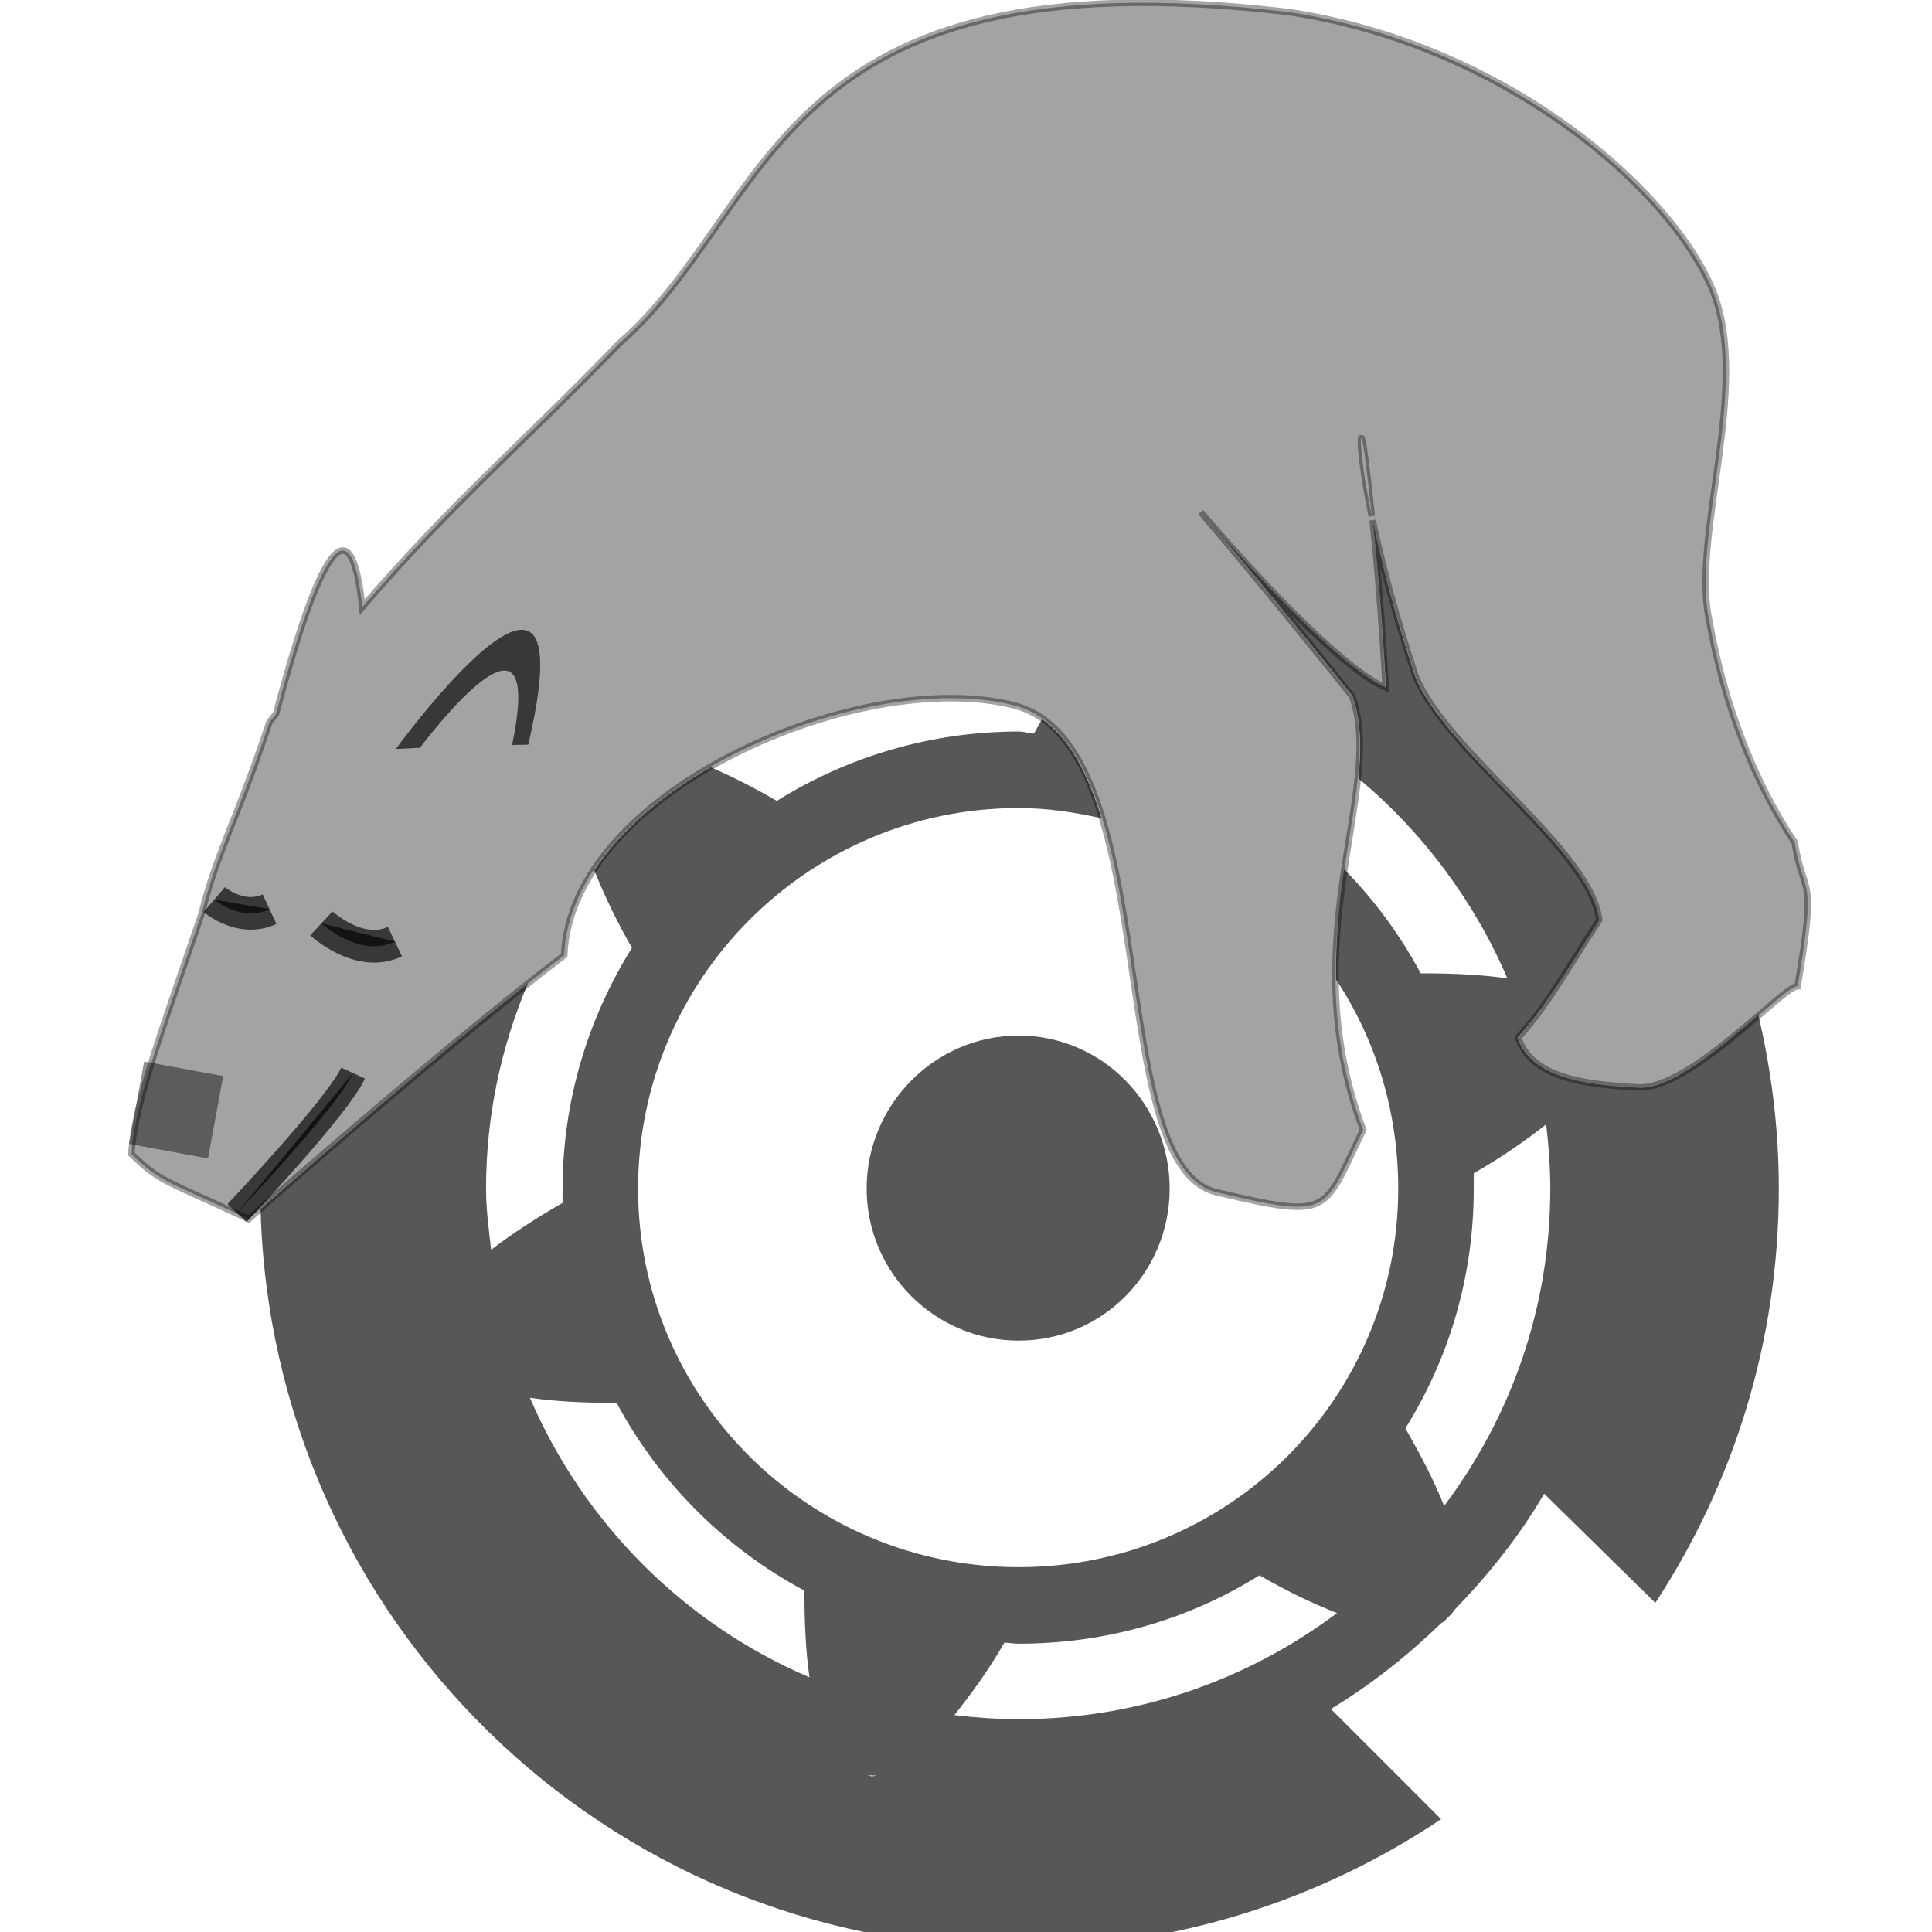 <?xml version="1.0" encoding="UTF-8" standalone="no"?>
<!-- Created with Inkscape (http://www.inkscape.org/) -->
<svg
   xmlns:dc="http://purl.org/dc/elements/1.1/"
   xmlns:cc="http://creativecommons.org/ns#"
   xmlns:rdf="http://www.w3.org/1999/02/22-rdf-syntax-ns#"
   xmlns:svg="http://www.w3.org/2000/svg"
   xmlns="http://www.w3.org/2000/svg"
   xmlns:sodipodi="http://sodipodi.sourceforge.net/DTD/sodipodi-0.dtd"
   xmlns:inkscape="http://www.inkscape.org/namespaces/inkscape"
   width="64"
   height="64"
   id="svg2"
   version="1.1"
   inkscape:version="0.46"
   sodipodi:docname="arora.alt.svg"
   sodipodi:version="0.32"
   inkscape:output_extension="org.inkscape.output.svg.inkscape">
  <defs
     id="defs4">
    <inkscape:perspective
       sodipodi:type="inkscape:persp3d"
       inkscape:vp_x="0 : 526.18109 : 1"
       inkscape:vp_y="0 : 1000 : 0"
       inkscape:vp_z="744.09448 : 526.18109 : 1"
       inkscape:persp3d-origin="372.04724 : 350.78739 : 1"
       id="perspective10" />
    <inkscape:perspective
       id="perspective2389"
       inkscape:persp3d-origin="372.04724 : 350.78739 : 1"
       inkscape:vp_z="744.09448 : 526.18109 : 1"
       inkscape:vp_y="0 : 1000 : 0"
       inkscape:vp_x="0 : 526.18109 : 1"
       sodipodi:type="inkscape:persp3d" />
    <inkscape:perspective
       id="perspective3812"
       inkscape:persp3d-origin="372.04724 : 350.78739 : 1"
       inkscape:vp_z="744.09448 : 526.18109 : 1"
       inkscape:vp_y="0 : 1000 : 0"
       inkscape:vp_x="0 : 526.18109 : 1"
       sodipodi:type="inkscape:persp3d" />
  </defs>
  <sodipodi:namedview
     id="base"
     pagecolor="#ffffff"
     bordercolor="#666666"
     borderopacity="1.0"
     inkscape:pageopacity="0.0"
     inkscape:pageshadow="2"
     inkscape:zoom="6.390625"
     inkscape:cx="27.750596"
     inkscape:cy="25.761673"
     inkscape:document-units="px"
     inkscape:current-layer="layer1"
     showgrid="true"
     inkscape:window-width="1440"
     inkscape:window-height="854"
     inkscape:window-x="-4"
     inkscape:window-y="-1"
     inkscape:window-maximized="0"
     showguides="true"
     inkscape:guide-bbox="true">
    <inkscape:grid
       type="xygrid"
       id="grid2816"
       empspacing="4"
       visible="true"
       enabled="true"
       snapvisiblegridlinesonly="true" />
  </sodipodi:namedview>
  <g
     inkscape:label="Layer 1"
     inkscape:groupmode="layer"
     id="layer1"
     transform="translate(0,-988.362)">
    <g
       id="g3870">
      <path
         id="path2427"
         d="M 51.089,991.973 C 48.802,990.486 45.955,989.258 42.719,988.765 C 25.486,986.72 25.695,995.231 20.503,999.748 C 17.235,1003.126 15.047,1004.939 12,1008.474 C 11.423,1002.883 9.294,1011.52 9.141,1012.014 C 9.067,1012.11 9.002,1012.18 8.927,1012.278 C 7.785,1015.698 7.226,1016.47 6.673,1018.646 C 5.411,1022.361 4.453,1024.885 4.353,1026.589 C 5.335,1027.54 5.441,1027.436 8.236,1028.744 C 10.185,1027.017 15.232,1022.646 18.689,1020.007 C 18.911,1014.568 28.486,1010.443 33.579,1011.725 C 38.672,1013.006 36.477,1026.961 40.311,1027.86 C 44.145,1028.759 43.808,1028.553 45.156,1025.791 C 42.774,1019.461 45.912,1014.524 44.789,1011.422 C 41.992,1007.941 40.513,1006.198 39.779,1005.327 C 41.127,1006.906 44.32,1010.455 45.903,1011.144 C 45.759,1008.614 45.609,1006.918 45.471,1005.596 C 45.758,1006.956 46.219,1008.748 46.905,1010.792 C 47.989,1013.357 52.705,1016.518 52.975,1018.84 C 51.592,1020.967 51.246,1021.664 50.287,1022.736 C 50.758,1024.1 52.554,1024.286 54.261,1024.383 C 55.968,1024.481 59.071,1021.038 59.549,1021.027 C 60.199,1017.182 59.762,1018.176 59.449,1016.265 C 58.097,1014.248 57.111,1011.68 56.616,1008.893 C 56.023,1006.096 58.006,1001.169 56.746,998.009 C 56.036,996.231 54.029,993.885 51.089,991.973 z M 45.11,1002.889 C 45.162,1002.992 45.276,1003.9 45.442,1005.456 C 45.086,1003.739 45.04,1002.752 45.11,1002.889 z"
         style="opacity:0.36;fill:#000000;fill-rule:evenodd;stroke:#000000;stroke-width:0.216;stroke-linecap:butt;stroke-linejoin:miter;stroke-miterlimit:4;stroke-dasharray:none;stroke-opacity:1" />
      <path
         id="path2435"
         d="M 10.646,1018.95 C 10.646,1018.95 11.899,1020.119 13.083,1019.554"
         style="opacity:0.66;fill:#000000;fill-rule:evenodd;stroke:#000000;stroke-width:1.082px;stroke-linecap:butt;stroke-linejoin:miter;stroke-opacity:1" />
      <path
         id="path2437"
         d="M 7.097,1018.162 C 7.097,1018.162 7.981,1018.92 8.929,1018.48"
         style="opacity:0.66;fill:#000000;fill-rule:evenodd;stroke:#000000;stroke-width:1.082px;stroke-linecap:butt;stroke-linejoin:miter;stroke-opacity:1" />
      <path
         id="path2439"
         d="M 17.535,1009.289 C 16.413,1008.638 13.112,1013.174 13.112,1013.174 L 13.909,1013.133 C 14.731,1012.06 18.01,1008.01 16.965,1013.041 L 17.499,1013.029 C 18.068,1010.601 17.975,1009.543 17.535,1009.289 z"
         style="opacity:0.66;fill:#000000;fill-rule:evenodd;stroke:#000000;stroke-width:0;stroke-linecap:butt;stroke-linejoin:miter;stroke-miterlimit:4;stroke-dasharray:none;stroke-opacity:1" />
      <path
         id="path2443"
         d="M 7.85,1028.545 C 7.85,1028.545 11.183,1025.029 11.696,1023.91"
         style="opacity:0.66;fill:#000000;fill-rule:evenodd;stroke:#000000;stroke-width:0.865;stroke-linecap:butt;stroke-linejoin:miter;stroke-miterlimit:4;stroke-dasharray:none;stroke-opacity:1" />
      <rect
         transform="matrix(0.983,0.181,-0.181,0.983,0,0)"
         y="1006.218"
         x="190.133"
         height="2.776"
         width="2.663"
         id="rect2447"
         style="opacity:0.436;fill:#000000;fill-opacity:1;stroke:none;stroke-width:0.2;stroke-miterlimit:8.1;stroke-dasharray:0.1, 0.1;stroke-dashoffset:0;stroke-opacity:1" />
      <path
         id="path3909"
         d="M 39.795,1005.327 C 40.529,1006.198 42,1007.93 44.797,1011.411 C 45.084,1012.202 45.106,1013.125 45,1014.148 C 47.118,1015.916 48.832,1018.203 49.935,1020.773 C 49.101,1020.651 48.151,1020.602 47.062,1020.604 C 46.385,1019.339 45.525,1018.172 44.527,1017.157 C 44.358,1018.287 44.243,1019.501 44.257,1020.807 C 45.573,1022.797 46.318,1025.175 46.318,1027.736 C 46.318,1034.685 40.694,1040.276 33.745,1040.276 C 26.795,1040.276 21.137,1034.685 21.137,1027.736 C 21.137,1020.787 26.795,1015.129 33.745,1015.129 C 34.689,1015.129 35.597,1015.269 36.483,1015.467 C 36.042,1014.014 35.451,1012.838 34.522,1012.188 C 34.427,1012.344 34.346,1012.497 34.252,1012.661 C 34.084,1012.656 33.914,1012.594 33.745,1012.594 C 30.812,1012.594 28.051,1013.445 25.734,1014.892 C 24.933,1014.429 24.221,1014.069 23.537,1013.777 C 21.929,1014.703 20.555,1015.872 19.684,1017.19 C 19.992,1017.957 20.404,1018.844 20.934,1019.759 C 19.492,1022.074 18.636,1024.808 18.636,1027.736 C 18.636,1027.895 18.631,1028.052 18.636,1028.209 C 17.715,1028.739 16.928,1029.256 16.27,1029.764 C 16.192,1029.093 16.101,1028.428 16.101,1027.736 C 16.101,1025.325 16.6,1023.036 17.487,1020.942 C 14.304,1023.458 10.507,1026.758 8.631,1028.412 C 8.993,1041.994 20.075,1052.883 33.745,1052.883 C 38.922,1052.883 43.737,1051.305 47.738,1048.625 L 44.088,1044.974 C 45.408,1044.176 46.636,1043.202 47.738,1042.135 C 47.839,1042.077 47.894,1042.013 47.975,1041.932 C 48.055,1041.851 48.12,1041.796 48.177,1041.696 C 49.31,1040.526 50.328,1039.258 51.152,1037.842 L 54.836,1041.459 C 57.421,1037.505 58.926,1032.812 58.926,1027.736 C 58.926,1025.757 58.682,1023.838 58.25,1021.99 C 57.063,1023.005 55.388,1024.454 54.261,1024.39 C 52.555,1024.292 50.744,1024.098 50.273,1022.734 C 51.233,1021.663 51.594,1020.973 52.977,1018.847 C 52.707,1016.524 47.977,1013.367 46.893,1010.802 C 46.207,1008.759 45.76,1006.957 45.473,1005.597 C 45.612,1006.919 45.768,1008.611 45.913,1011.14 C 44.329,1010.451 41.143,1006.906 39.795,1005.327 z M 33.745,1022.666 C 30.966,1022.666 28.709,1024.958 28.709,1027.736 C 28.709,1030.514 30.966,1032.772 33.745,1032.772 C 36.523,1032.772 38.747,1030.514 38.747,1027.736 C 38.747,1024.958 36.523,1022.666 33.745,1022.666 z M 51.219,1025.607 C 51.3,1026.29 51.355,1027.031 51.355,1027.736 C 51.355,1031.698 50.047,1035.305 47.839,1038.248 C 47.529,1037.468 47.096,1036.615 46.555,1035.679 C 47.998,1033.365 48.82,1030.664 48.82,1027.736 C 48.82,1027.567 48.825,1027.397 48.82,1027.229 C 49.764,1026.685 50.557,1026.131 51.219,1025.607 z M 17.554,1034.665 C 18.389,1034.788 19.341,1034.836 20.427,1034.834 C 21.836,1037.467 24.014,1039.644 26.647,1041.053 C 26.647,1042.133 26.695,1043.097 26.816,1043.926 C 22.66,1042.151 19.338,1038.819 17.554,1034.665 z M 41.722,1040.546 C 42.665,1041.092 43.505,1041.486 44.29,1041.797 C 41.347,1044.005 37.707,1045.312 33.745,1045.312 C 33.033,1045.312 32.305,1045.259 31.615,1045.177 C 32.142,1044.513 32.726,1043.725 33.272,1042.777 C 33.43,1042.782 33.585,1042.811 33.745,1042.811 C 36.678,1042.811 39.405,1041.994 41.722,1040.546 z M 28.742,1047.171 C 28.839,1047.181 28.946,1047.182 29.047,1047.171 C 28.986,1047.179 28.936,1047.205 28.878,1047.205 C 28.834,1047.194 28.786,1047.182 28.742,1047.171 z"
         style="opacity:0.66;fill:#000000;fill-opacity:1;fill-rule:nonzero;stroke:none" />
    </g>
  </g>
</svg>
